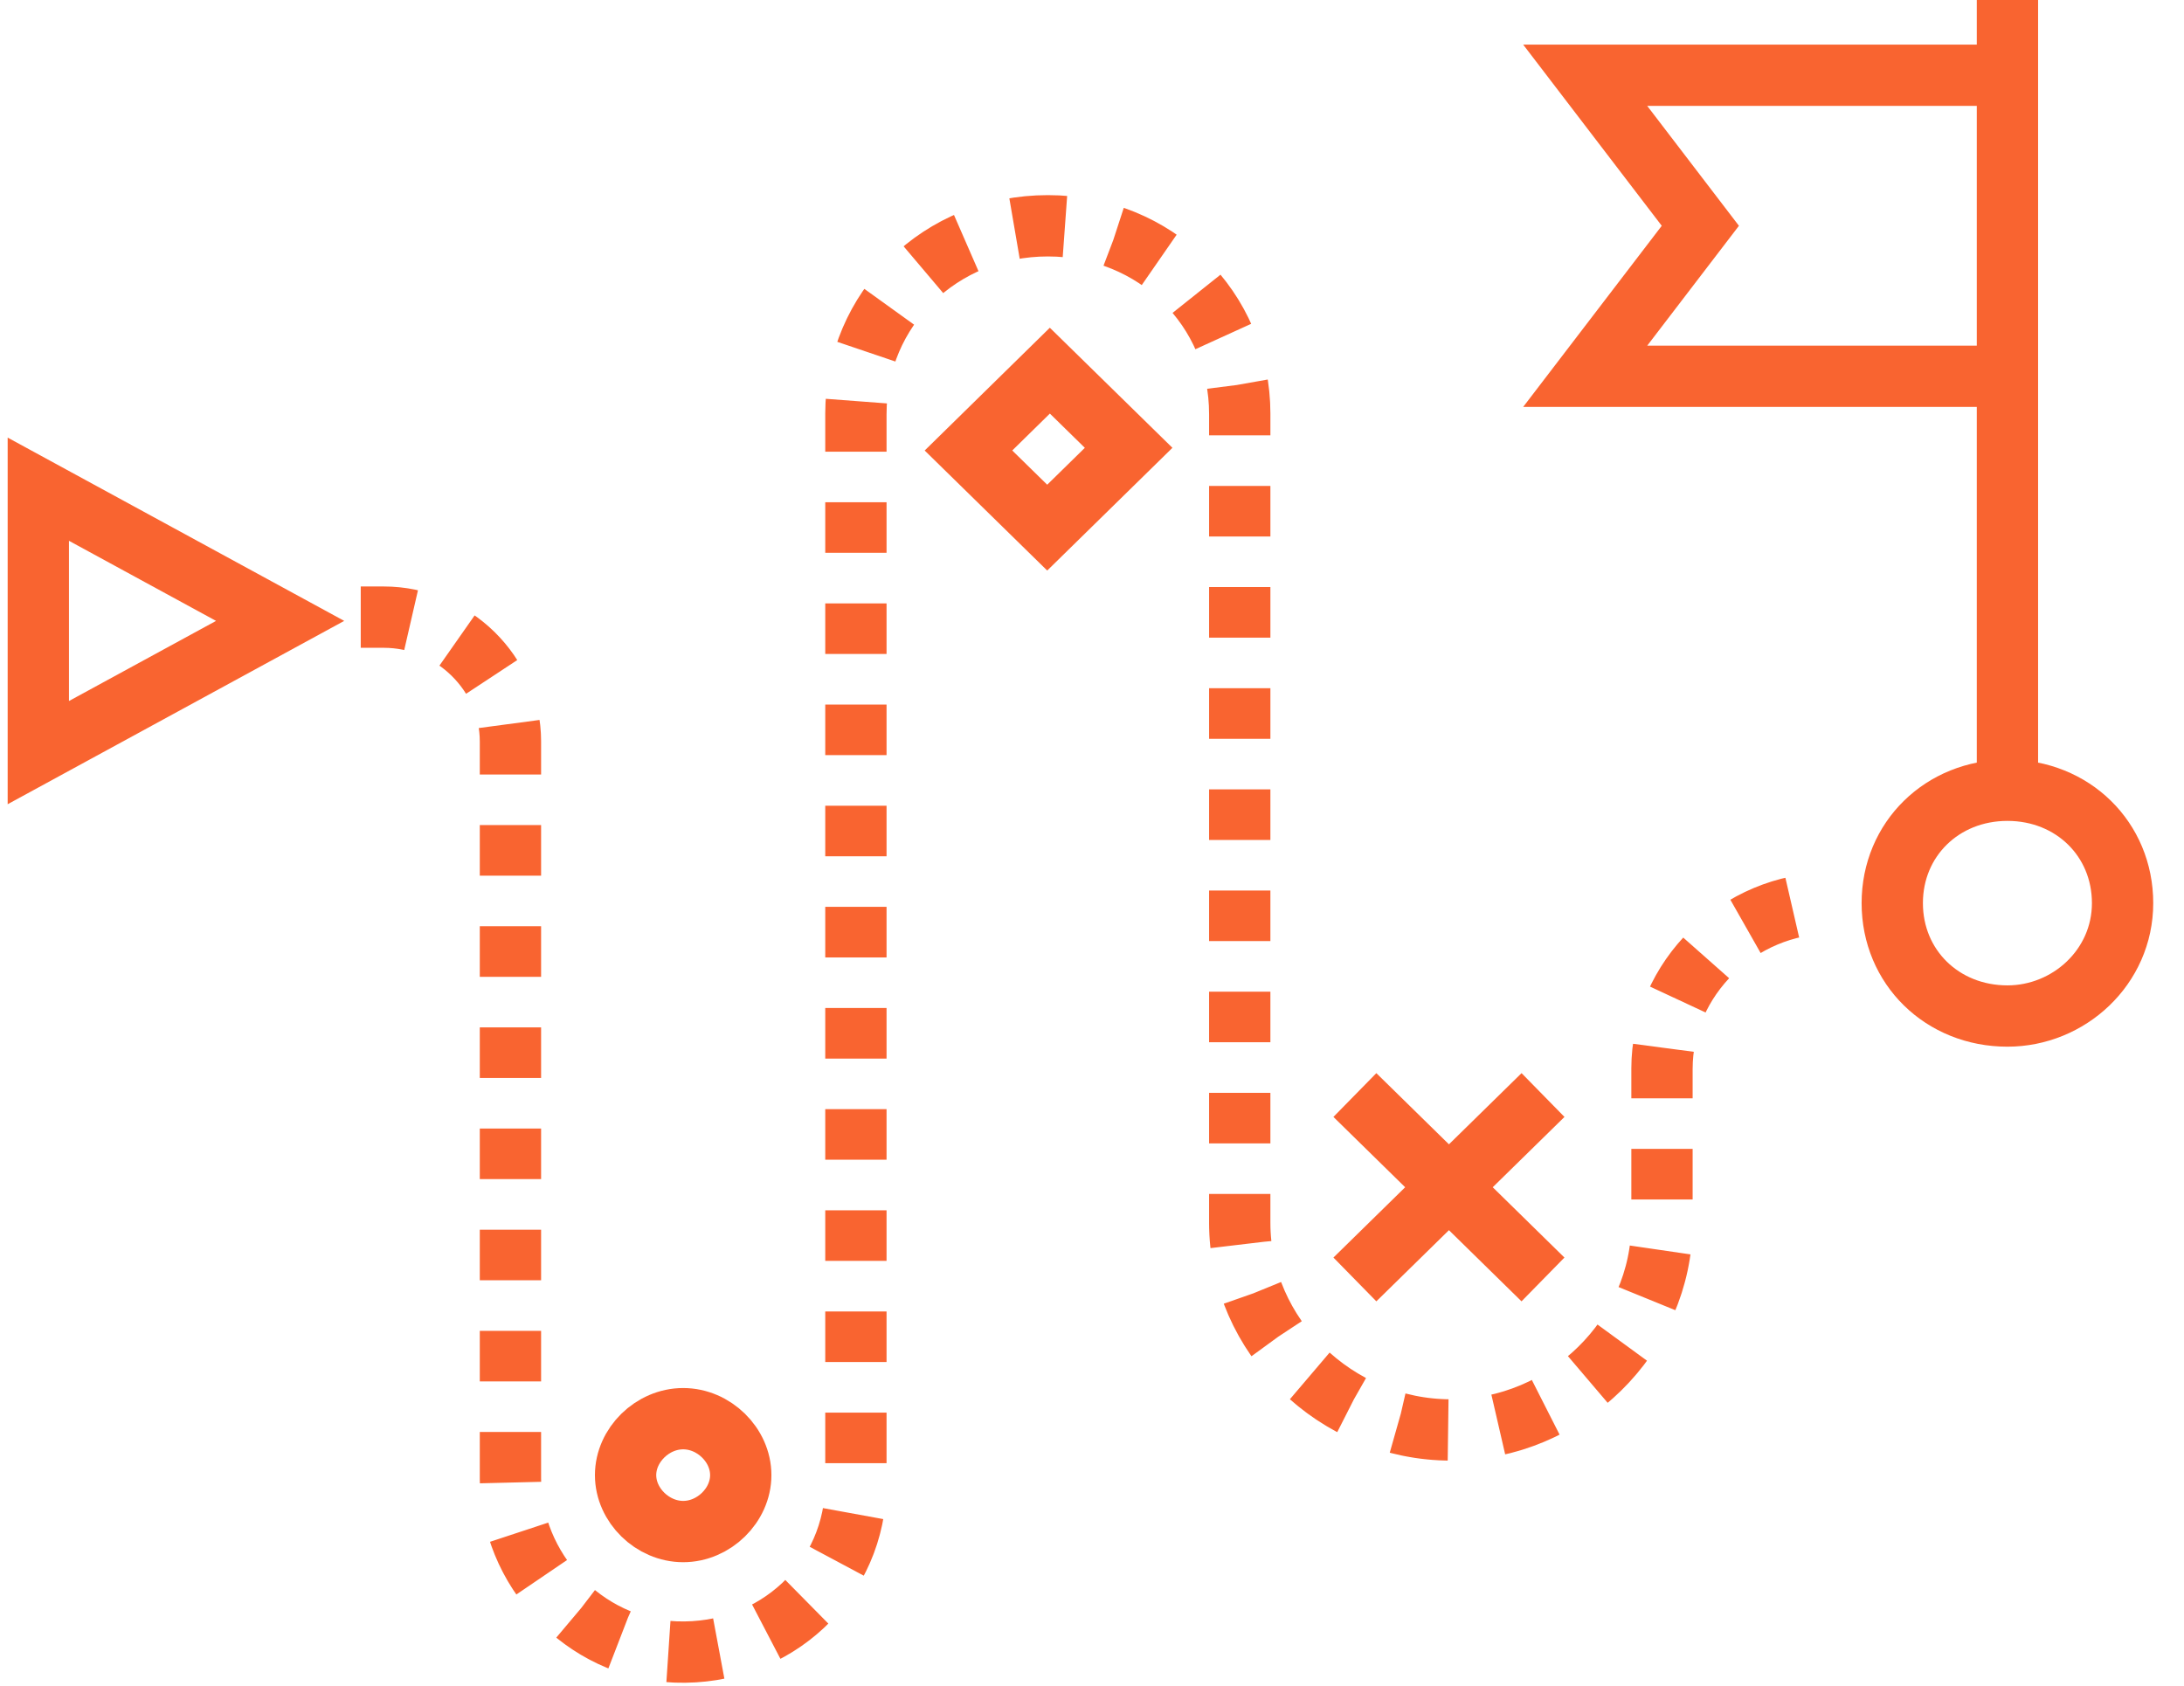 <svg width="57" height="44" viewBox="0 0 57 44" fill="none" xmlns="http://www.w3.org/2000/svg"><path d="M40.27 33.393l-4.909-4.813M35.361 33.393l4.91-4.813" stroke="#F96430" stroke-width="1.6"/><path d="M9.415 16.107h.601c1.803 0 3.306 1.473 3.306 3.241v19.25c0 2.357 1.903 4.42 4.308 4.518 2.604.098 4.708-1.866 4.708-4.42V10.804c0-2.75 2.204-4.911 5.01-4.911 2.804 0 5.008 2.16 5.008 4.91V31.92c0 2.946 2.505 5.401 5.51 5.401s5.51-2.455 5.51-5.401v-4.027c0-2.357 2.003-4.322 4.408-4.322" stroke="#F96430" stroke-width="1.6" stroke-dasharray="1.32 1.32"/><path d="M27.4 9.674l-2.124 2.084 2.055 2.013 2.125-2.083L27.4 9.674zM1 19.643l6.311-3.438L1 12.768v6.875zM19.333 38.5c0-.786-.701-1.473-1.503-1.473-.801 0-1.503.687-1.503 1.473s.702 1.473 1.503 1.473c.802 0 1.503-.687 1.503-1.473zM55.397 23.571c0-1.67-1.302-2.946-3.005-2.946-1.703 0-3.006 1.277-3.006 2.946 0 1.67 1.303 2.947 3.006 2.947 1.603 0 3.005-1.277 3.005-2.947zM52.392 20.625V0M41.372 9.821h11.02V1.964h-11.02l3.005 3.929-3.005 3.928z" stroke="#F96430" stroke-width="1.6"/></svg>
